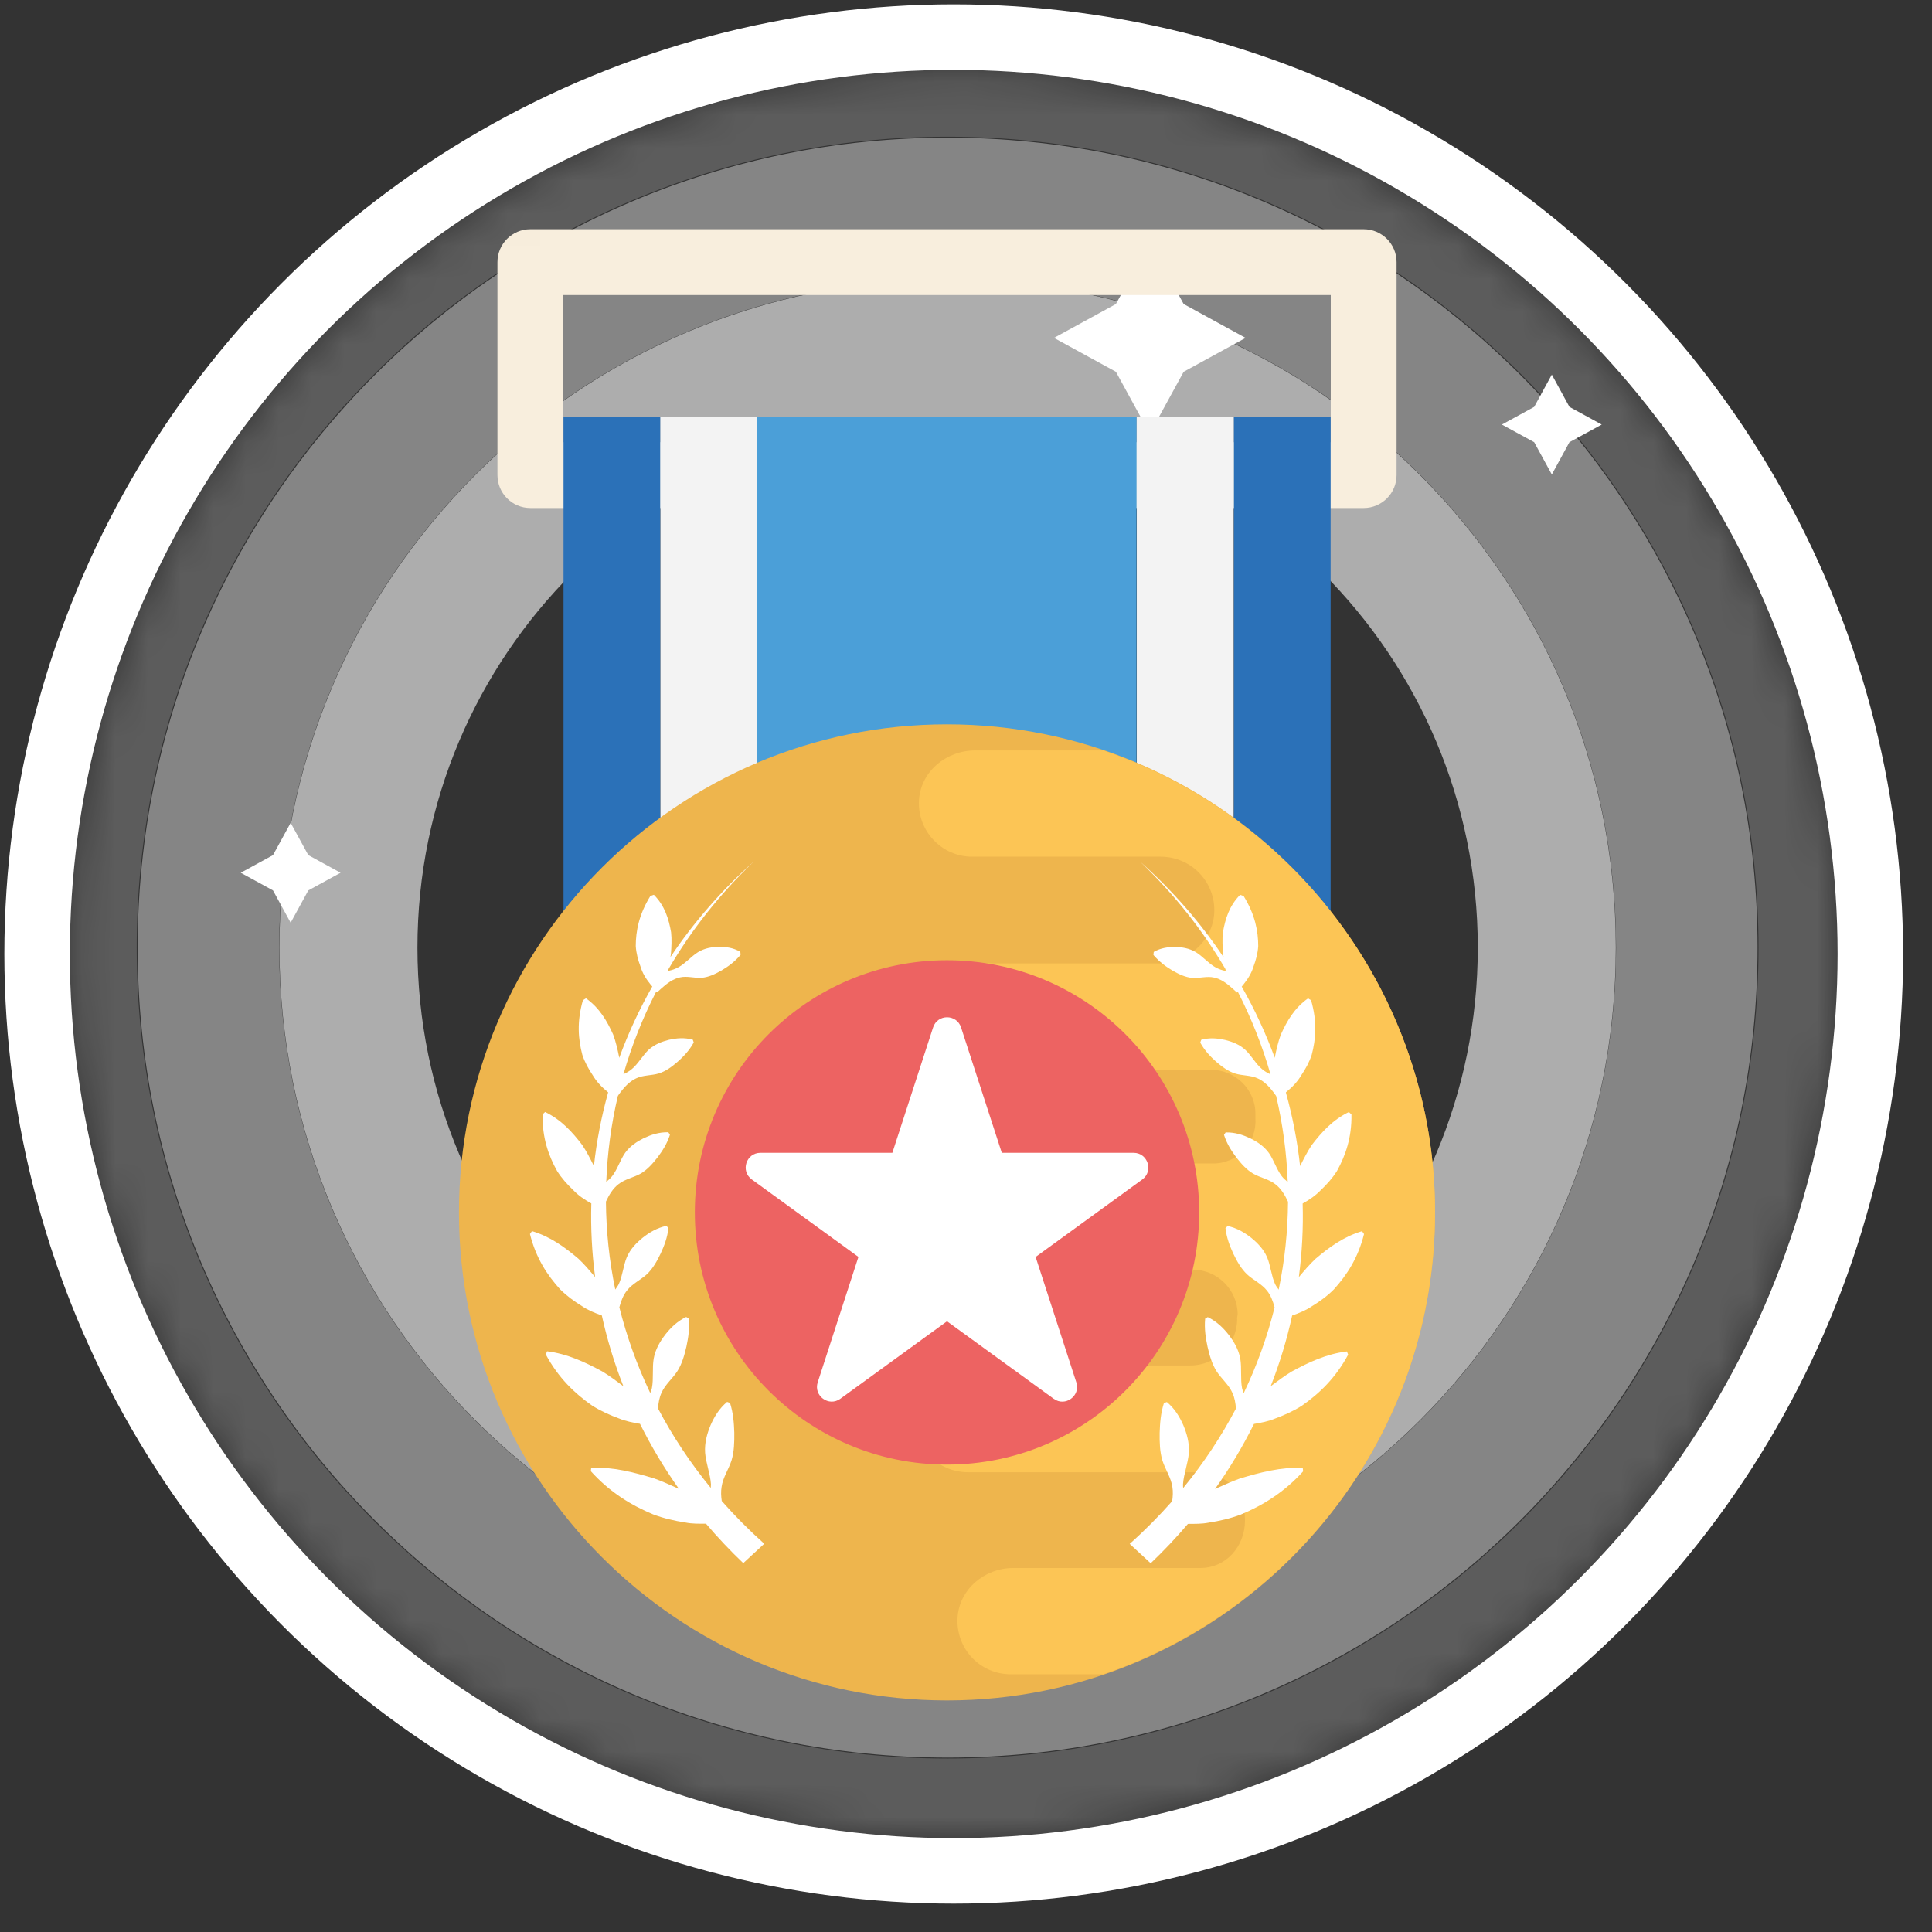 <?xml version="1.0" encoding="UTF-8"?>
<svg width="59px" height="59px" viewBox="0 0 59 59" version="1.1" xmlns="http://www.w3.org/2000/svg" xmlns:xlink="http://www.w3.org/1999/xlink">
    <rect x="0" y="0" width="59" height="59" fill="#333333" stroke="none"/>
    <title>⚛️ Symbols</title>
    <defs>
        <ellipse id="path-1" cx="29.125" cy="29.133" rx="26.992" ry="27"></ellipse>
    </defs>
    <g id="⚛️-Symbols" stroke="none" stroke-width="1" fill="none" fill-rule="evenodd">
        <g id="Ilustraciones-/-Logros-/-Logros-/-Logro03">
            <mask id="mask-2" fill="white">
                <use xlink:href="#path-1"></use>
            </mask>
            <ellipse stroke="#FFFFFF" stroke-width="2" cx="29.125" cy="29.133" rx="27.992" ry="28"></ellipse>
            <g id="Group-2" mask="url(#mask-2)" fill="#FFFFFF">
                <path d="M28.939,-6.10540425e-15 C44.921,-6.10540425e-15 57.878,12.956 57.878,28.939 C57.878,44.921 44.921,57.878 28.939,57.878 C12.956,57.878 -7.93702552e-14,44.921 -7.93702552e-14,28.939 C-7.93702552e-14,12.956 12.956,-6.10540425e-15 28.939,-6.10540425e-15 Z M28.939,4.175 C15.262,4.175 4.175,15.262 4.175,28.939 C4.175,42.615 15.262,53.702 28.939,53.702 C42.615,53.702 53.702,42.615 53.702,28.939 C53.702,15.262 42.615,4.175 28.939,4.175 Z" id="Combined-Shape" fill-opacity="0.2"></path>
                <path d="M28.939,4.204 C42.599,4.204 53.673,15.278 53.673,28.939 C53.673,42.599 42.599,53.673 28.939,53.673 C15.278,53.673 4.204,42.599 4.204,28.939 C4.204,15.278 15.278,4.204 28.939,4.204 Z M28.939,8.526 C17.665,8.526 8.526,17.665 8.526,28.939 C8.526,40.213 17.665,49.352 28.939,49.352 C40.213,49.352 49.352,40.213 49.352,28.939 C49.352,17.665 40.213,8.526 28.939,8.526 Z" id="Combined-Shape" fill-opacity="0.4"></path>
                <path d="M28.939,8.534 C40.208,8.534 49.344,17.669 49.344,28.939 C49.344,40.208 40.208,49.344 28.939,49.344 C17.669,49.344 8.534,40.208 8.534,28.939 C8.534,17.669 17.669,8.534 28.939,8.534 Z M28.939,12.748 C19.997,12.748 12.748,19.997 12.748,28.939 C12.748,37.881 19.997,45.129 28.939,45.129 C37.881,45.129 45.129,37.881 45.129,28.939 C45.129,19.997 37.881,12.748 28.939,12.748 Z" id="Combined-Shape" fill-opacity="0.6"></path>
                <polygon id="Fill-1321" points="35.112 7.394 36.147 9.285 38.038 10.319 36.147 11.354 35.112 13.245 34.078 11.354 32.187 10.319 34.078 9.285"></polygon>
                <polygon id="Fill-1323" points="8.876 25.129 9.415 26.114 10.4 26.653 9.415 27.192 8.876 28.178 8.337 27.192 7.352 26.653 8.337 26.114"></polygon>
                <polygon id="Fill-1323" points="47.39 11.441 47.928 12.426 48.914 12.966 47.928 13.504 47.39 14.49 46.851 13.504 45.865 12.966 46.851 12.426"></polygon>
            </g>
            <g id="002-medal-46" mask="url(#mask-2)">
                <g transform="translate(14, 7)">
                    <path d="M27.644,8.514 L2.196,8.514 C1.641,8.514 1.191,8.063 1.191,7.509 L1.191,1.005 C1.191,0.451 1.64,0 2.196,0 L27.644,0 C28.199,0 28.649,0.451 28.649,1.005 L28.649,7.509 C28.649,8.063 28.199,8.514 27.644,8.514 Z M3.201,6.505 L26.639,6.505 L26.639,2.01 L3.201,2.01 L3.201,6.505 Z" id="Shape" fill="#F8EEDD" fill-rule="nonzero"></path>
                    <rect id="Rectangle" fill="#2B71B8" fill-rule="nonzero" x="3.209" y="5.738" width="2.957" height="20.15"></rect>
                    <rect id="Rectangle" fill="#F3F3F3" fill-rule="nonzero" x="6.168" y="5.738" width="2.957" height="20.15"></rect>
                    <rect id="Rectangle" fill="#2B71B8" fill-rule="nonzero" x="23.678" y="5.738" width="2.957" height="20.15"></rect>
                    <rect id="Rectangle" fill="#F3F3F3" fill-rule="nonzero" x="20.716" y="5.738" width="2.957" height="20.15"></rect>
                    <rect id="Rectangle" fill="#4B9FD8" fill-rule="nonzero" x="9.118" y="5.732" width="11.59" height="20.159"></rect>
                    <path d="M14.92,44.928 C23.138,44.928 29.824,38.243 29.824,30.024 C29.824,21.805 23.138,15.12 14.92,15.12 C6.702,15.12 0.016,21.806 0.016,30.025 C0.016,38.243 6.702,44.928 14.92,44.928 Z" id="Path" fill="#EEB54D" fill-rule="nonzero"></path>
                    <path d="M12.76,31.774 L22.429,31.774 C23.177,31.774 23.796,32.394 23.796,33.141 L23.78,33.236 L23.78,33.252 C23.796,34.048 23.145,34.699 22.349,34.699 L15.654,34.699 C14.763,34.699 13.984,35.35 13.921,36.241 C13.888,37.179 14.621,37.959 15.559,37.959 L22.652,37.959 C23.448,37.959 24.02,38.612 24.02,39.406 C24.02,39.406 24.02,39.406 24.02,39.422 C24.02,39.437 24.02,39.437 24.02,39.437 C24.02,40.216 23.448,40.884 22.652,40.884 L16.942,40.884 C16.068,40.884 15.289,41.535 15.241,42.411 C15.194,43.366 15.942,44.129 16.864,44.129 L19.692,44.129 C25.574,42.133 29.824,36.571 29.824,30.022 C29.824,23.475 25.574,17.912 19.692,15.917 L15.782,15.917 C14.891,15.917 14.112,16.568 14.064,17.444 C14.016,18.383 14.764,19.162 15.686,19.162 L21.444,19.162 C22.382,19.162 23.129,19.941 23.081,20.88 C23.034,21.754 22.238,22.422 21.364,22.422 L15.925,22.422 C15.051,22.438 14.35,23.154 14.35,24.045 C14.35,24.936 15.081,25.667 15.973,25.667 L22.971,25.667 C23.734,25.667 24.354,26.288 24.338,27.036 L24.338,27.164 C24.385,27.895 23.797,28.531 23.049,28.531 L12.855,28.531 C11.964,28.531 11.185,29.182 11.122,30.058 C11.09,30.995 11.822,31.774 12.76,31.774 Z" id="Path" fill="#FCC555" fill-rule="nonzero"></path>
                    <g id="Group" stroke-width="1" fill="none" fill-rule="evenodd" transform="translate(2.105, 19.298)">
                        <path d="M5.931,19.11 C5.97,18.822 6.148,18.573 6.234,18.302 C6.316,18.031 6.322,17.743 6.319,17.453 C6.309,17.161 6.29,16.869 6.189,16.545 C6.158,16.535 6.128,16.524 6.099,16.514 C5.855,16.72 5.71,16.964 5.595,17.224 C5.487,17.485 5.408,17.76 5.428,18.067 C5.451,18.378 5.587,18.717 5.606,19.025 C5.609,19.065 5.599,19.102 5.601,19.141 C4.972,18.373 4.434,17.559 3.989,16.713 C4.002,16.542 4.03,16.38 4.096,16.237 C4.204,15.987 4.434,15.801 4.58,15.576 C4.724,15.349 4.795,15.091 4.857,14.825 C4.913,14.559 4.958,14.286 4.93,13.968 C4.903,13.952 4.876,13.935 4.85,13.92 C4.571,14.056 4.378,14.248 4.21,14.46 C4.048,14.675 3.909,14.907 3.858,15.19 C3.808,15.475 3.858,15.812 3.803,16.091 C3.793,16.146 3.766,16.192 3.752,16.243 C3.348,15.396 3.034,14.519 2.809,13.625 C2.86,13.433 2.928,13.252 3.044,13.11 C3.201,12.907 3.462,12.787 3.65,12.615 C3.835,12.439 3.957,12.216 4.069,11.985 C4.178,11.749 4.274,11.506 4.309,11.201 C4.287,11.18 4.265,11.159 4.242,11.138 C3.949,11.203 3.727,11.339 3.524,11.498 C3.326,11.659 3.146,11.844 3.038,12.093 C2.931,12.344 2.907,12.665 2.795,12.908 C2.766,12.973 2.722,13.025 2.684,13.082 C2.5,12.198 2.406,11.298 2.399,10.397 C2.498,10.184 2.615,9.992 2.784,9.864 C2.975,9.711 3.244,9.663 3.455,9.544 C3.664,9.423 3.822,9.241 3.975,9.047 C4.123,8.848 4.262,8.64 4.354,8.355 C4.338,8.33 4.321,8.305 4.304,8.279 C4.016,8.274 3.782,8.354 3.56,8.456 C3.342,8.566 3.138,8.698 2.986,8.907 C2.836,9.12 2.749,9.415 2.592,9.615 C2.54,9.686 2.474,9.738 2.409,9.794 C2.443,8.914 2.559,8.035 2.764,7.168 C2.774,7.154 2.782,7.141 2.792,7.127 C2.945,6.914 3.114,6.726 3.323,6.632 C3.531,6.531 3.79,6.55 4.009,6.484 C4.228,6.417 4.412,6.278 4.59,6.125 C4.767,5.966 4.937,5.794 5.081,5.537 C5.072,5.509 5.06,5.479 5.051,5.451 C4.787,5.381 4.555,5.405 4.329,5.454 C4.106,5.51 3.89,5.592 3.706,5.757 C3.524,5.928 3.38,6.192 3.195,6.345 C3.115,6.415 3.025,6.463 2.934,6.507 C3.181,5.645 3.515,4.799 3.936,3.979 C3.945,3.989 3.953,3.999 3.961,4.008 C3.998,3.975 4.033,3.941 4.069,3.907 C4.256,3.736 4.451,3.592 4.663,3.549 C4.874,3.5 5.105,3.576 5.319,3.562 C5.533,3.545 5.731,3.45 5.929,3.338 C6.127,3.22 6.321,3.085 6.512,2.86 C6.509,2.829 6.506,2.799 6.503,2.768 C6.28,2.641 6.065,2.616 5.849,2.616 C5.634,2.622 5.418,2.654 5.213,2.778 C5.007,2.905 4.818,3.131 4.614,3.239 C4.514,3.295 4.411,3.329 4.304,3.35 C4.307,3.331 4.308,3.314 4.311,3.294 C4.993,2.126 5.859,1.02 6.913,0.014 C5.915,0.904 5.066,1.886 4.367,2.932 C4.37,2.9 4.384,2.865 4.384,2.834 C4.401,2.609 4.412,2.386 4.389,2.174 C4.318,1.763 4.196,1.363 3.863,1.027 C3.827,1.04 3.792,1.051 3.756,1.064 C3.404,1.635 3.312,2.136 3.31,2.592 C3.324,2.815 3.38,3.019 3.453,3.214 C3.512,3.416 3.622,3.594 3.756,3.759 C3.776,3.782 3.794,3.806 3.814,3.829 C3.414,4.533 3.077,5.262 2.805,6.007 C2.804,6 2.805,5.99 2.802,5.983 C2.754,5.747 2.701,5.514 2.621,5.298 C2.433,4.881 2.206,4.486 1.79,4.189 C1.758,4.208 1.727,4.226 1.696,4.246 C1.507,4.902 1.552,5.44 1.678,5.914 C1.754,6.143 1.867,6.345 1.995,6.536 C2.112,6.735 2.27,6.9 2.451,7.047 C2.457,7.051 2.461,7.055 2.467,7.06 C2.26,7.799 2.114,8.552 2.032,9.311 C1.921,9.088 1.81,8.867 1.675,8.668 C1.372,8.271 1.036,7.899 0.542,7.66 C0.516,7.684 0.491,7.709 0.464,7.733 C0.451,8.445 0.646,8.992 0.905,9.458 C1.045,9.681 1.215,9.869 1.397,10.042 C1.556,10.211 1.749,10.34 1.953,10.453 C1.932,11.203 1.97,11.954 2.069,12.7 C1.905,12.507 1.741,12.312 1.561,12.143 C1.143,11.789 0.702,11.465 0.14,11.298 C0.12,11.328 0.099,11.357 0.079,11.387 C0.26,12.118 0.607,12.644 1,13.076 C1.205,13.28 1.431,13.443 1.665,13.587 C1.853,13.716 2.062,13.799 2.274,13.875 C2.434,14.605 2.653,15.326 2.931,16.034 C2.719,15.878 2.512,15.718 2.291,15.586 C1.764,15.3 1.222,15.046 0.601,14.968 C0.589,15.001 0.576,15.034 0.564,15.068 C0.947,15.782 1.449,16.258 1.975,16.625 C2.242,16.794 2.523,16.919 2.805,17.022 C3.01,17.107 3.226,17.145 3.439,17.183 C3.778,17.864 4.173,18.528 4.627,19.168 C4.375,19.057 4.126,18.94 3.876,18.852 C3.247,18.661 2.614,18.497 1.949,18.524 C1.945,18.559 1.94,18.595 1.938,18.63 C2.531,19.287 3.188,19.676 3.841,19.949 C4.169,20.072 4.496,20.146 4.822,20.196 C5.036,20.24 5.246,20.233 5.456,20.234 C5.808,20.648 6.187,21.05 6.593,21.437 C6.806,21.239 7.021,21.041 7.234,20.845 C6.768,20.429 6.335,19.993 5.936,19.54 C5.914,19.392 5.908,19.248 5.931,19.11 Z" id="Path" fill="#FFFFFF" fill-rule="nonzero"></path>
                        <path d="M23.34,15.587 C23.121,15.719 22.912,15.879 22.7,16.035 C22.978,15.328 23.196,14.606 23.355,13.876 C23.567,13.801 23.778,13.718 23.964,13.589 C24.199,13.446 24.426,13.283 24.629,13.078 C25.022,12.646 25.369,12.119 25.55,11.388 C25.531,11.359 25.511,11.329 25.49,11.3 C24.927,11.467 24.486,11.791 24.068,12.145 C23.888,12.313 23.724,12.508 23.56,12.702 C23.658,11.955 23.698,11.204 23.676,10.455 C23.88,10.341 24.072,10.213 24.232,10.044 C24.415,9.871 24.585,9.683 24.725,9.46 C24.983,8.992 25.178,8.446 25.166,7.735 C25.139,7.711 25.114,7.686 25.087,7.662 C24.594,7.9 24.259,8.272 23.954,8.669 C23.82,8.869 23.709,9.091 23.598,9.312 C23.515,8.553 23.369,7.801 23.163,7.061 C23.168,7.057 23.173,7.053 23.178,7.048 C23.359,6.901 23.518,6.737 23.634,6.538 C23.762,6.348 23.876,6.146 23.952,5.916 C24.078,5.441 24.124,4.905 23.933,4.247 C23.902,4.229 23.87,4.209 23.839,4.191 C23.424,4.486 23.196,4.881 23.008,5.3 C22.928,5.516 22.875,5.749 22.827,5.985 C22.826,5.992 22.826,6 22.825,6.008 C22.552,5.263 22.215,4.533 21.815,3.83 C21.835,3.806 21.853,3.784 21.873,3.76 C22.006,3.594 22.116,3.416 22.176,3.215 C22.249,3.02 22.305,2.815 22.319,2.594 C22.318,2.138 22.225,1.636 21.873,1.065 C21.838,1.053 21.801,1.041 21.766,1.029 C21.434,1.364 21.312,1.766 21.24,2.178 C21.218,2.39 21.229,2.613 21.246,2.838 C21.246,2.869 21.26,2.904 21.262,2.936 C20.564,1.889 19.714,0.908 18.716,0.018 C19.769,1.025 20.636,2.129 21.319,3.298 C21.323,3.316 21.323,3.335 21.326,3.354 C21.22,3.333 21.116,3.3 21.017,3.244 C20.813,3.135 20.624,2.908 20.418,2.782 C20.211,2.658 19.996,2.626 19.782,2.62 C19.566,2.622 19.349,2.646 19.128,2.772 C19.125,2.803 19.122,2.834 19.119,2.865 C19.31,3.089 19.505,3.222 19.702,3.342 C19.9,3.454 20.098,3.549 20.312,3.566 C20.526,3.58 20.757,3.505 20.968,3.554 C21.18,3.597 21.375,3.74 21.561,3.912 C21.598,3.945 21.634,3.979 21.669,4.013 C21.678,4.003 21.686,3.993 21.693,3.983 C22.114,4.803 22.448,5.651 22.695,6.511 C22.604,6.467 22.514,6.42 22.434,6.349 C22.249,6.196 22.107,5.931 21.924,5.761 C21.74,5.594 21.524,5.513 21.3,5.458 C21.074,5.409 20.843,5.384 20.579,5.455 C20.569,5.484 20.558,5.513 20.548,5.541 C20.693,5.798 20.862,5.971 21.039,6.129 C21.219,6.282 21.403,6.42 21.622,6.488 C21.841,6.554 22.1,6.536 22.308,6.636 C22.519,6.73 22.687,6.918 22.839,7.131 C22.848,7.145 22.857,7.158 22.867,7.172 C23.07,8.039 23.188,8.919 23.22,9.798 C23.156,9.742 23.09,9.69 23.038,9.62 C22.882,9.42 22.795,9.124 22.644,8.911 C22.491,8.7 22.287,8.568 22.068,8.46 C21.846,8.358 21.612,8.278 21.324,8.284 C21.307,8.309 21.291,8.334 21.274,8.359 C21.366,8.644 21.504,8.852 21.653,9.051 C21.804,9.244 21.963,9.427 22.173,9.548 C22.385,9.667 22.655,9.716 22.844,9.868 C23.013,9.996 23.131,10.189 23.229,10.401 C23.223,11.302 23.128,12.202 22.944,13.086 C22.906,13.029 22.862,12.977 22.833,12.912 C22.721,12.669 22.697,12.349 22.59,12.097 C22.482,11.848 22.302,11.663 22.105,11.502 C21.901,11.343 21.679,11.207 21.386,11.142 C21.364,11.164 21.341,11.185 21.319,11.206 C21.354,11.51 21.452,11.753 21.559,11.989 C21.671,12.22 21.793,12.442 21.978,12.619 C22.165,12.792 22.426,12.911 22.585,13.114 C22.7,13.256 22.768,13.436 22.819,13.629 C22.596,14.524 22.281,15.399 21.876,16.247 C21.862,16.195 21.835,16.149 21.825,16.095 C21.771,15.816 21.82,15.481 21.771,15.194 C21.719,14.911 21.581,14.679 21.418,14.465 C21.25,14.253 21.058,14.062 20.778,13.924 C20.752,13.94 20.725,13.956 20.698,13.972 C20.67,14.291 20.715,14.563 20.771,14.829 C20.833,15.095 20.905,15.353 21.048,15.58 C21.194,15.805 21.424,15.992 21.532,16.241 C21.598,16.385 21.626,16.547 21.639,16.717 C21.194,17.564 20.656,18.378 20.027,19.145 C20.027,19.106 20.018,19.069 20.022,19.029 C20.041,18.723 20.178,18.382 20.2,18.072 C20.22,17.764 20.141,17.489 20.033,17.228 C19.918,16.968 19.773,16.724 19.529,16.518 C19.5,16.528 19.469,16.539 19.439,16.549 C19.338,16.873 19.319,17.165 19.309,17.457 C19.305,17.747 19.312,18.035 19.394,18.306 C19.48,18.575 19.658,18.827 19.698,19.114 C19.72,19.251 19.713,19.395 19.692,19.544 C19.292,19.997 18.86,20.434 18.394,20.849 C18.608,21.047 18.822,21.244 19.035,21.441 C19.441,21.054 19.82,20.653 20.172,20.239 C20.382,20.237 20.593,20.243 20.806,20.201 C21.132,20.15 21.46,20.077 21.787,19.954 C22.44,19.68 23.097,19.29 23.691,18.634 C23.686,18.599 23.682,18.563 23.679,18.528 C23.014,18.501 22.381,18.665 21.752,18.856 C21.502,18.945 21.253,19.061 21.001,19.172 C21.455,18.532 21.851,17.868 22.189,17.187 C22.404,17.149 22.618,17.113 22.825,17.026 C23.107,16.922 23.387,16.799 23.654,16.629 C24.18,16.262 24.681,15.787 25.065,15.072 C25.052,15.039 25.039,15.006 25.027,14.973 C24.409,15.047 23.867,15.301 23.34,15.587 Z" id="Path" fill="#FFFFFF" fill-rule="nonzero"></path>
                    </g>
                    <circle id="Oval" fill="#ED6362" fill-rule="nonzero" cx="14.92" cy="30.025" r="7.701"></circle>
                    <path d="M20.618,28.205 L16.593,28.205 L15.349,24.376 C15.215,23.962 14.629,23.962 14.495,24.376 L13.251,28.205 L9.222,28.205 C8.787,28.205 8.606,28.762 8.958,29.018 L12.215,31.384 L10.972,35.213 C10.837,35.627 11.312,35.972 11.664,35.715 L14.92,33.35 L18.178,35.716 C18.53,35.972 19.004,35.628 18.869,35.214 L17.626,31.385 L20.884,29.019 C21.234,28.762 21.053,28.205 20.618,28.205 Z" id="Path" fill="#FFFFFF" fill-rule="nonzero"></path>
                </g>
            </g>
        </g>
    </g>
</svg>